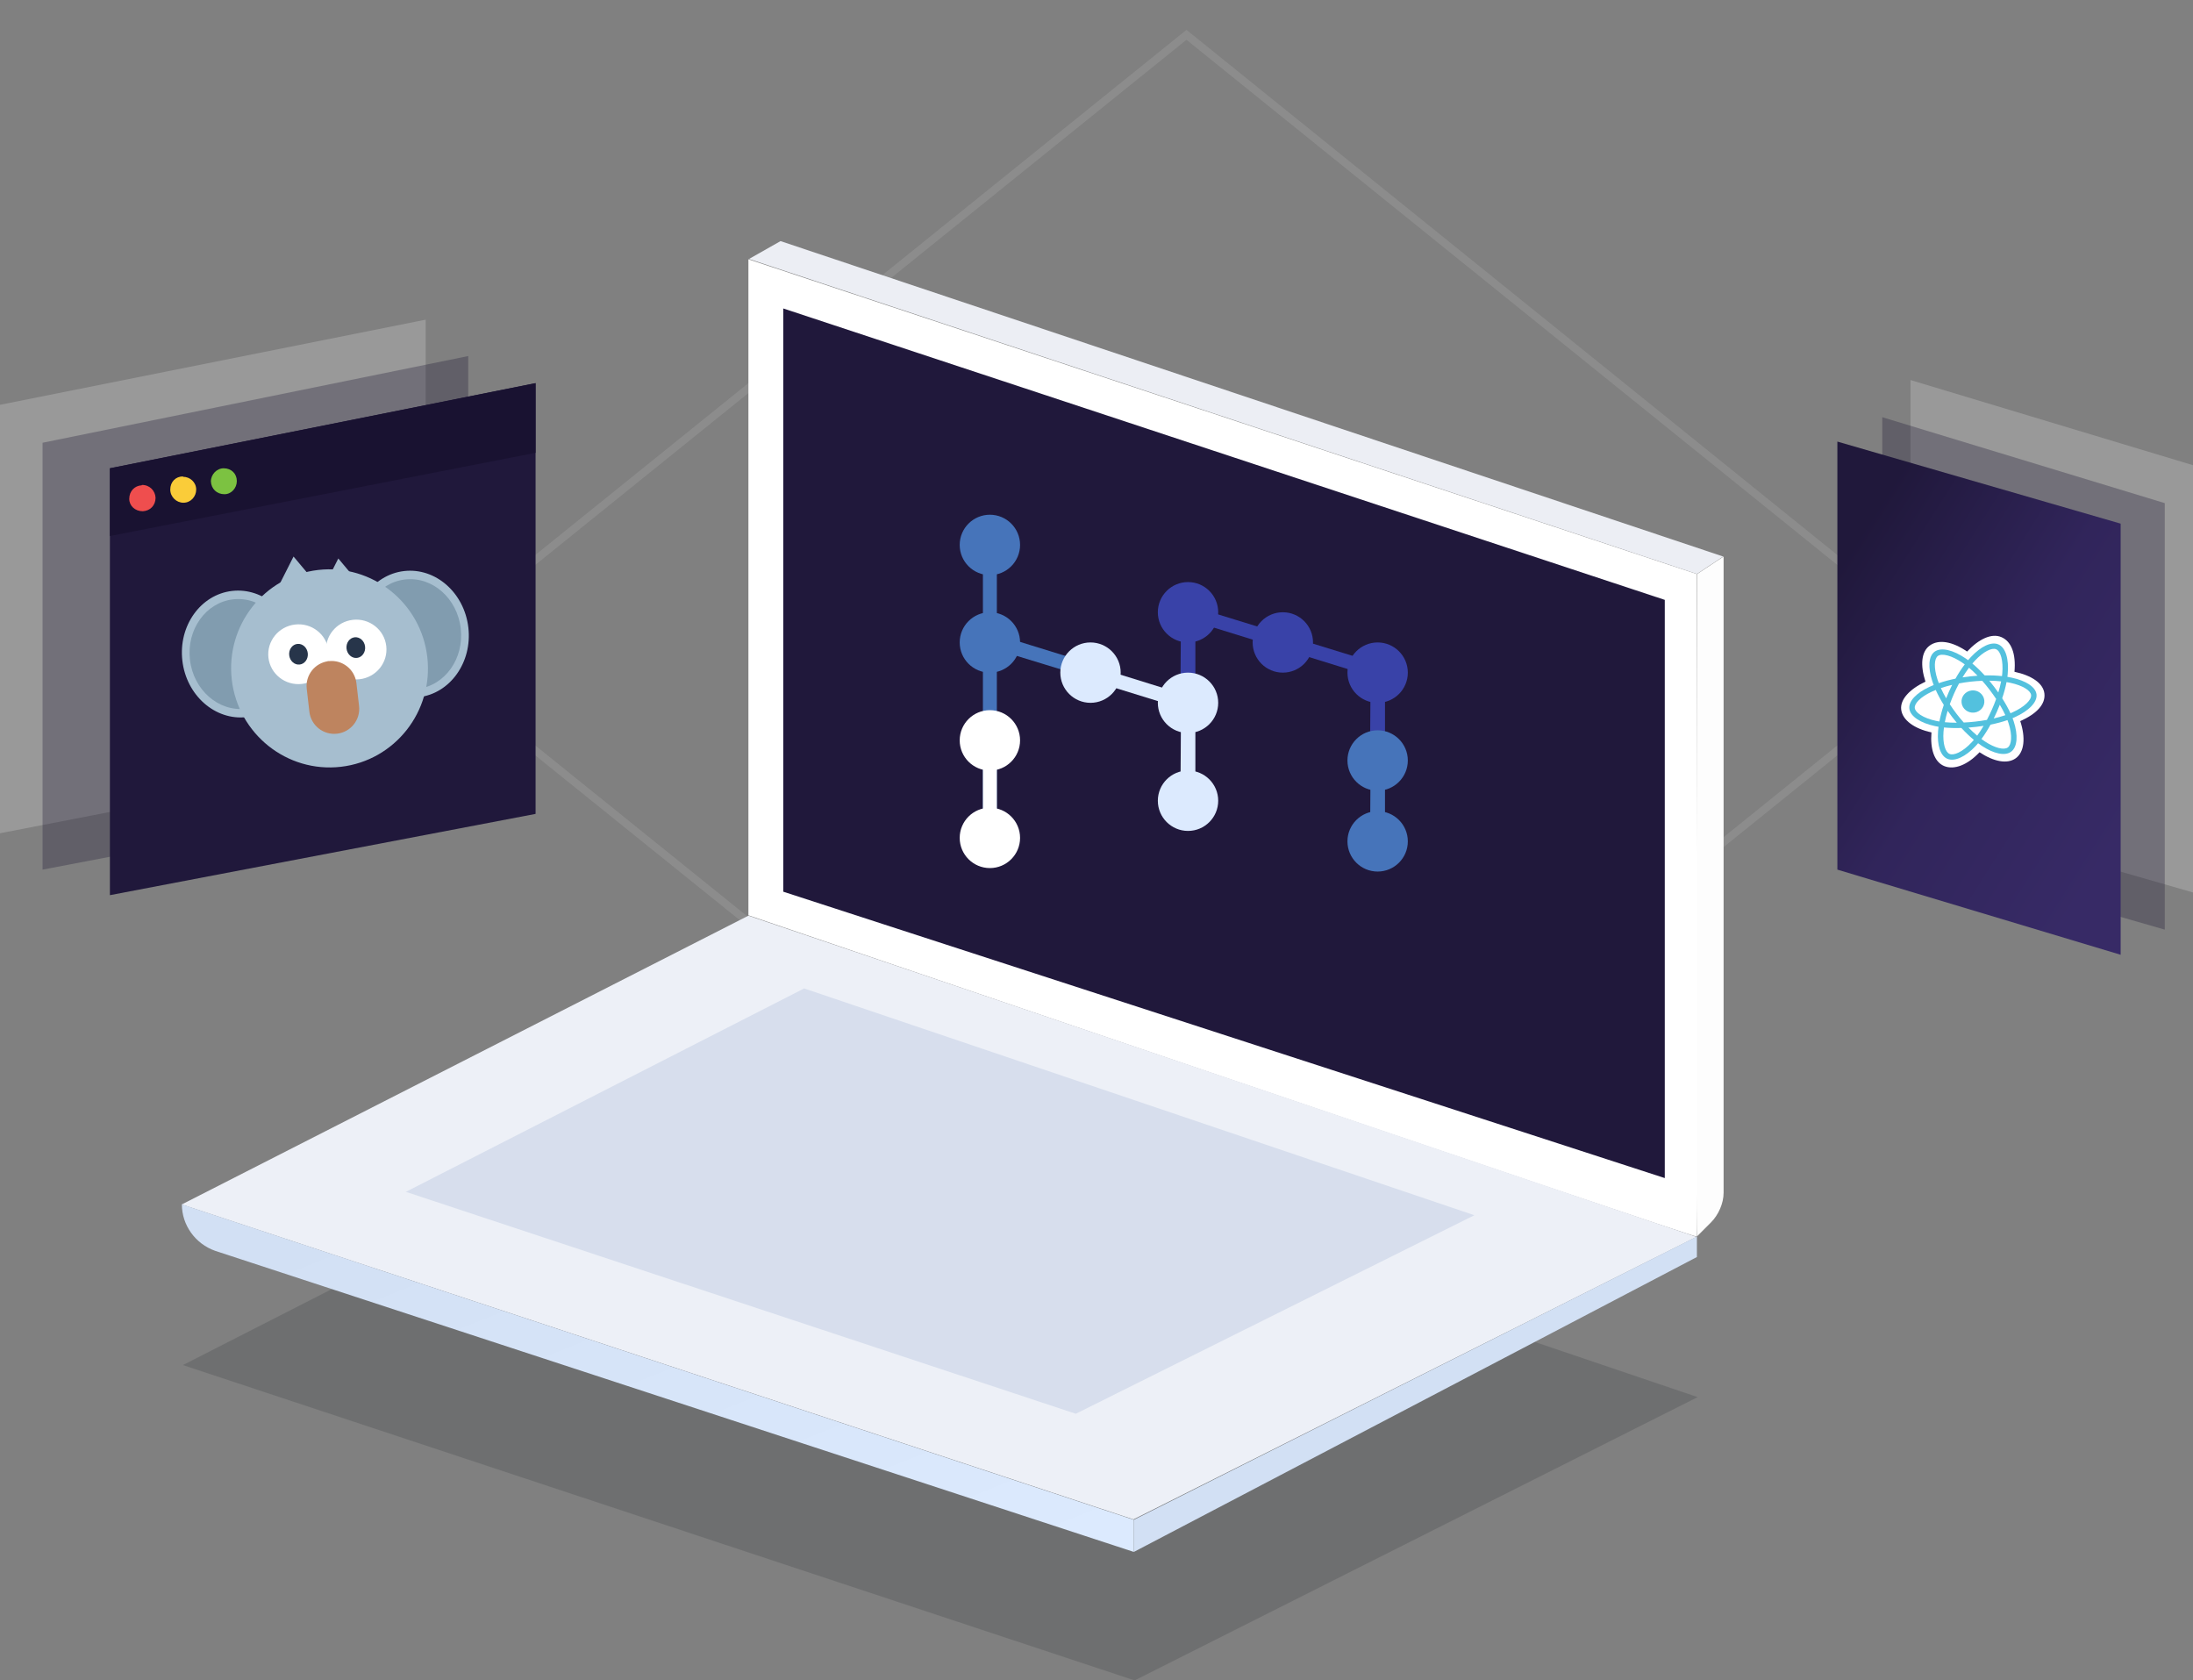 <?xml version="1.0" standalone="no"?><!-- Generator: Gravit.io --><svg xmlns="http://www.w3.org/2000/svg" xmlns:xlink="http://www.w3.org/1999/xlink" style="isolation:isolate" viewBox="406.553 204.862 626.894 480.32" width="626.894" height="480.32"><rect x="406.553" y="204.862" width="626.894" height="480.32" fill="#808080" stroke="none"/><path d=" M 745.72 214.818 L 965.525 392.145 L 745.72 569.361 L 525.803 392.145 L 745.72 214.818 Z " fill-rule="evenodd" fill="none"/><g style="isolation: isolate;"><path d=" M 745.72 214.818 L 965.525 392.145 L 745.72 569.361 L 525.803 392.145 L 745.72 214.818 Z " fill-rule="evenodd" fill="none" vector-effect="non-scaling-stroke" stroke-width="2.212" stroke="rgb(255,255,255)" stroke-opacity="0.1" stroke-linejoin="miter" stroke-linecap="round" stroke-miterlimit="9"/></g><path d=" M 620.496 466.593 L 620.496 278.979 L 891.519 368.914 C 891.519 368.914 892.294 558.078 891.519 558.299 C 890.855 558.631 620.496 466.483 620.496 466.483 L 620.496 466.593 Z " fill-rule="evenodd" fill="rgb(255,255,255)"/><path d=" M 620.496 278.979 L 629.677 273.779 L 899.152 363.936 L 891.63 368.914 L 620.606 278.868 L 620.496 278.979 Z " fill-rule="evenodd" fill="rgb(236,238,244)"/><path d=" M 458.877 595.025 L 620.827 512.391 L 891.851 604.207 L 730.896 685.182 L 458.766 595.025 L 458.877 595.025 Z " fill-rule="evenodd" fill="rgb(43,46,54)" fill-opacity="0.2"/><path d=" M 458.545 549.117 L 620.496 466.593 L 891.519 558.409 L 730.564 639.163 L 458.435 549.117 L 458.545 549.117 Z " fill-rule="evenodd" fill="rgb(237,240,247)"/><path d=" M 522.485 545.577 L 636.425 487.39 L 828.022 552.215 L 714.082 608.964 L 522.706 545.577 L 522.485 545.577 Z " fill-rule="evenodd" fill="rgb(215,222,237)"/><linearGradient id="_lgradient_2" x1="9.218%" y1="13.449%" x2="97.82%" y2="94.074%"><stop offset="0%" stop-opacity="1" style="stop-color:rgb(210,224,244)"/><stop offset="100%" stop-opacity="1" style="stop-color:rgb(220,234,254)"/></linearGradient><path d=" M 458.545 549.117 C 458.545 555.091 462.417 560.401 468.059 562.392 L 730.675 648.456 L 730.675 639.274 L 458.545 549.117 Z " fill-rule="evenodd" fill="url(#_lgradient_2)"/><path d=" M 730.675 639.274 L 730.675 648.456 L 891.63 564.162 L 891.63 558.299 L 730.675 639.274 Z " fill-rule="evenodd" fill="rgb(210,224,244)"/><path d=" M 891.63 368.914 L 891.63 558.299 L 895.612 554.316 C 897.825 552.104 899.263 548.785 899.263 545.799 L 899.263 363.936 L 891.74 368.914 L 891.63 368.914 Z " fill-rule="evenodd" fill="rgb(253,253,253)"/><path d=" M 630.452 459.845 L 630.452 293.028 L 882.448 376.326 L 882.448 541.595 L 630.452 459.735 L 630.452 459.845 Z " fill-rule="evenodd" fill="rgb(32,24,59)"/><path d=" M 687.532 357.741 L 691.515 357.741 L 691.515 446.46 L 687.532 446.46 L 687.532 357.741 Z  M 798.376 419.69 L 802.469 419.69 L 802.469 450.996 L 798.154 450.996 L 798.376 419.69 Z " fill-rule="evenodd" fill="rgb(70,116,186)"/><path d=" M 798.376 393.251 L 802.469 393.251 L 802.469 427.544 L 798.154 427.544 L 798.376 393.251 Z  M 744.171 376.658 L 748.264 376.658 L 748.264 409.844 L 743.95 409.844 L 744.171 376.658 Z " fill-rule="evenodd" fill="rgb(57,66,168)"/><path d=" M 744.171 405.751 L 748.264 405.751 L 748.264 438.938 L 743.95 438.938 L 744.171 405.751 Z " fill-rule="evenodd" fill="rgb(220,234,254)"/><path d=" M 688.639 385.397 L 687.532 389.379 L 718.285 398.782 L 719.392 394.91 L 688.639 385.397 Z " fill-rule="evenodd" fill="rgb(70,116,186)"/><path d=" M 747.268 377.985 L 746.162 381.968 L 801.916 399.225 L 803.022 395.353 L 747.379 378.206 L 747.268 377.985 Z " fill-rule="evenodd" fill="rgb(57,66,168)"/><path d=" M 722.931 396.459 L 721.604 400.331 L 752.357 409.844 L 753.463 405.972 L 722.821 396.459 L 722.931 396.459 Z " fill-rule="evenodd" fill="rgb(220,234,254)"/><path d=" M 687.532 409.844 L 691.515 409.844 L 691.515 451.881 L 687.532 451.881 L 687.532 409.844 Z " fill-rule="evenodd" fill="rgb(255,255,255)"/><path d=" M 680.895 360.618 C 680.895 355.855 684.761 351.989 689.524 351.989 C 694.286 351.989 698.152 355.855 698.152 360.618 C 698.152 365.38 694.286 369.246 689.524 369.246 C 684.761 369.246 680.895 365.38 680.895 360.618 Z " fill="rgb(70,116,186)"/><path d=" M 680.895 388.494 C 680.895 383.732 684.761 379.866 689.524 379.866 C 694.286 379.866 698.152 383.732 698.152 388.494 C 698.152 393.256 694.286 397.123 689.524 397.123 C 684.761 397.123 680.895 393.256 680.895 388.494 Z " fill="rgb(70,116,186)"/><path d=" M 680.895 416.482 C 680.895 411.719 684.761 407.853 689.524 407.853 C 694.286 407.853 698.152 411.719 698.152 416.482 C 698.152 421.244 694.286 425.11 689.524 425.11 C 684.761 425.11 680.895 421.244 680.895 416.482 Z " fill="rgb(255,255,255)"/><path d=" M 709.657 397.123 C 709.657 392.361 713.523 388.494 718.285 388.494 C 723.048 388.494 726.914 392.361 726.914 397.123 C 726.914 401.885 723.048 405.751 718.285 405.751 C 713.523 405.751 709.657 401.885 709.657 397.123 Z " fill="rgb(220,234,254)"/><path d=" M 737.534 405.751 C 737.534 400.989 741.4 397.123 746.162 397.123 C 750.924 397.123 754.791 400.989 754.791 405.751 C 754.791 410.513 750.924 414.38 746.162 414.38 C 741.4 414.38 737.534 410.513 737.534 405.751 Z " fill="rgb(220,234,254)"/><path d=" M 791.738 422.234 C 791.738 417.472 795.605 413.605 800.367 413.605 C 805.129 413.605 808.995 417.472 808.995 422.234 C 808.995 426.996 805.129 430.862 800.367 430.862 C 795.605 430.862 791.738 426.996 791.738 422.234 Z " fill="rgb(70,116,186)"/><path d=" M 791.738 445.354 C 791.738 440.592 795.605 436.725 800.367 436.725 C 805.129 436.725 808.995 440.592 808.995 445.354 C 808.995 450.116 805.129 453.982 800.367 453.982 C 795.605 453.982 791.738 450.116 791.738 445.354 Z " fill="rgb(70,116,186)"/><path d=" M 737.534 433.739 C 737.534 428.976 741.4 425.11 746.162 425.11 C 750.924 425.11 754.791 428.976 754.791 433.739 C 754.791 438.501 750.924 442.367 746.162 442.367 C 741.4 442.367 737.534 438.501 737.534 433.739 Z " fill="rgb(220,234,254)"/><path d=" M 737.534 379.866 C 737.534 375.104 741.4 371.237 746.162 371.237 C 750.924 371.237 754.791 375.104 754.791 379.866 C 754.791 384.628 750.924 388.494 746.162 388.494 C 741.4 388.494 737.534 384.628 737.534 379.866 Z " fill="rgb(57,66,168)"/><path d=" M 764.636 388.494 C 764.636 383.732 768.502 379.866 773.264 379.866 C 778.027 379.866 781.893 383.732 781.893 388.494 C 781.893 393.256 778.027 397.123 773.264 397.123 C 768.502 397.123 764.636 393.256 764.636 388.494 Z " fill="rgb(57,66,168)"/><path d=" M 791.738 397.123 C 791.738 392.361 795.605 388.494 800.367 388.494 C 805.129 388.494 808.995 392.361 808.995 397.123 C 808.995 401.885 805.129 405.751 800.367 405.751 C 795.605 405.751 791.738 401.885 791.738 397.123 Z " fill="rgb(57,66,168)"/><path d=" M 680.895 444.358 C 680.895 439.596 684.761 435.73 689.524 435.73 C 694.286 435.73 698.152 439.596 698.152 444.358 C 698.152 449.12 694.286 452.987 689.524 452.987 C 684.761 452.987 680.895 449.12 680.895 444.358 Z " fill="rgb(255,255,255)"/><path d=" M 528.237 296.125 L 528.237 419.468 L 406.553 443.031 L 406.553 320.572 L 528.237 296.236 L 528.237 296.125 Z " fill-rule="evenodd" fill="rgb(255,255,255)" fill-opacity="0.2"/><path d=" M 540.405 306.634 L 540.405 430.199 L 418.721 453.429 L 418.721 331.413 L 540.405 306.634 Z " fill-rule="evenodd" fill="rgb(25,18,49)" fill-opacity="0.3"/><path d=" M 559.654 314.046 L 559.654 437.5 L 437.97 460.73 L 437.97 338.714 L 559.654 314.378 L 559.654 314.046 Z " fill-rule="evenodd" fill="rgb(32,24,59)"/><path d=" M 437.97 338.493 L 437.97 358.073 L 559.654 334.29 L 559.654 314.378 L 437.97 338.714 L 437.97 338.493 Z " fill-rule="evenodd" fill="rgb(25,18,49)"/><path d=" M 470.492 338.714 C 472.705 338.714 474.253 340.263 474.253 342.365 C 474.253 344.356 472.705 346.126 470.714 346.126 C 468.501 346.126 466.952 344.577 466.842 342.476 C 466.842 340.484 468.501 338.714 470.492 338.714 Z " fill-rule="evenodd" fill="rgb(124,194,65)"/><path d=" M 458.877 341.148 C 460.868 341.148 462.638 342.697 462.638 344.799 C 462.638 346.79 461.089 348.56 458.988 348.56 C 456.996 348.56 455.227 346.9 455.227 344.799 C 455.227 342.586 456.775 341.037 458.877 341.037 L 458.877 341.148 Z " fill-rule="evenodd" fill="rgb(250,204,57)"/><path d=" M 447.151 343.471 C 449.364 343.471 450.912 345.13 451.023 347.122 C 451.023 349.334 449.474 350.883 447.372 350.993 C 445.16 350.993 443.501 349.445 443.501 347.454 C 443.501 345.241 445.049 343.692 447.041 343.582 L 447.151 343.471 Z " fill-rule="evenodd" fill="rgb(239,78,78)"/><path d=" M 952.693 313.271 L 952.693 436.725 L 1033.447 459.956 L 1033.447 337.829 L 952.693 313.493 L 952.693 313.271 Z " fill-rule="evenodd" fill="rgb(255,255,255)" fill-opacity="0.2"/><path d=" M 944.618 323.891 L 944.618 447.345 L 1025.372 470.576 L 1025.372 348.67 L 944.618 324.112 L 944.618 323.891 Z " fill-rule="evenodd" fill="rgb(25,18,49)" fill-opacity="0.3"/><linearGradient id="_lgradient_3" x1="15.647%" y1="11.296%" x2="84.87%" y2="90.746%"><stop offset="0%" stop-opacity="1" style="stop-color:rgb(32,24,59)"/><stop offset="50%" stop-opacity="1" style="stop-color:rgb(49,37,91)"/><stop offset="100%" stop-opacity="1" style="stop-color:rgb(55,42,102)"/></linearGradient><path d=" M 1012.761 478.098 L 1012.761 354.533 L 931.786 331.081 L 931.786 453.429 L 1012.761 477.766 L 1012.761 478.098 Z " fill-rule="evenodd" fill="url(#_lgradient_3)"/><path d=" M 507.853 388.004 C 506.703 378.052 513.069 369.128 522.061 368.089 C 531.053 367.049 539.287 374.285 540.438 384.237 C 541.588 394.189 535.222 403.113 526.23 404.152 C 517.238 405.192 509.004 397.956 507.853 388.004 Z " fill="rgb(166,190,207)"/><path d=" M 458.68 393.689 C 457.529 383.737 463.895 374.813 472.887 373.773 C 481.879 372.734 490.114 379.97 491.264 389.922 C 492.414 399.874 486.048 408.797 477.056 409.837 C 468.064 410.876 459.83 403.641 458.68 393.689 Z " fill="rgb(166,190,207)"/><path d=" M 510.024 387.753 C 509.027 379.127 514.545 371.392 522.339 370.491 C 530.133 369.59 537.27 375.862 538.267 384.488 C 539.264 393.114 533.746 400.849 525.952 401.75 C 518.158 402.651 511.021 396.379 510.024 387.753 Z " fill="rgb(129,156,175)"/><path d=" M 460.85 393.438 C 459.853 384.812 465.371 377.077 473.165 376.176 C 480.959 375.275 488.096 381.547 489.093 390.173 C 490.09 398.799 484.572 406.533 476.779 407.434 C 468.985 408.335 461.848 402.064 460.85 393.438 Z " fill="rgb(129,156,175)"/><path d=" M 472.809 399.138 C 471.015 383.613 482.08 369.562 497.503 367.779 C 512.927 365.996 526.906 377.152 528.701 392.677 C 530.496 408.201 519.431 422.253 504.007 424.036 C 488.583 425.819 474.604 414.663 472.809 399.138 Z " fill="rgb(166,190,207)"/><path d=" M 483.29 392.855 C 482.749 388.17 486.159 383.921 490.901 383.373 C 495.642 382.825 499.932 386.184 500.474 390.869 C 501.015 395.554 497.605 399.803 492.863 400.351 C 488.121 400.899 483.832 397.54 483.29 392.855 Z " fill="rgb(255,255,255)"/><path d=" M 499.79 391.515 C 499.248 386.83 502.658 382.581 507.4 382.033 C 512.142 381.485 516.432 384.843 516.973 389.529 C 517.515 394.214 514.105 398.463 509.363 399.011 C 504.621 399.559 500.332 396.2 499.79 391.515 Z " fill="rgb(255,255,255)"/><path d=" M 489.231 392.168 C 489.043 390.541 490.078 389.083 491.541 388.914 C 493.004 388.745 494.344 389.929 494.533 391.556 C 494.721 393.182 493.686 394.641 492.223 394.81 C 490.76 394.979 489.419 393.795 489.231 392.168 Z " fill="rgb(39,53,74)"/><path d=" M 505.615 390.274 C 505.427 388.647 506.462 387.189 507.925 387.02 C 509.388 386.851 510.728 388.035 510.916 389.662 C 511.104 391.288 510.069 392.747 508.606 392.916 C 507.143 393.085 505.803 391.901 505.615 390.274 Z " fill="rgb(39,53,74)"/><path d=" M 508.438 400.119 C 507.984 396.197 504.438 393.386 500.516 393.839 C 500.516 393.839 500.516 393.839 500.516 393.839 C 496.594 394.293 493.783 397.839 494.236 401.761 C 494.48 403.872 494.748 406.185 494.992 408.296 C 495.445 412.218 498.992 415.029 502.913 414.576 C 502.913 414.576 502.913 414.576 502.913 414.576 C 506.835 414.123 509.646 410.576 509.193 406.654 C 508.949 404.543 508.682 402.23 508.438 400.119 L 508.438 400.119 Z " fill-rule="evenodd" fill="rgb(190,132,95)"/><path d=" M 490.466 363.936 L 497.583 372.425 L 485.473 373.825 L 490.466 363.936 L 490.466 363.936 Z " fill-rule="evenodd" fill="rgb(166,190,207)"/><path d=" M 503.26 364.495 L 510.378 372.984 L 498.267 374.384 L 503.26 364.495 Z " fill-rule="evenodd" fill="rgb(166,190,207)"/><path d=" M 950.028 407.667 C 950.384 410.679 953.736 413.152 958.682 414.203 C 958.283 418.972 959.507 422.642 962.286 423.813 C 965.142 425.017 969.008 423.528 972.415 419.878 C 976.472 422.559 980.347 423.358 982.776 421.598 C 985.274 419.789 985.613 415.685 984.068 410.988 C 988.837 408.835 991.326 406.126 990.966 403.074 C 990.618 400.132 987.293 397.926 982.411 396.878 C 982.871 391.754 981.547 388.188 978.654 386.968 C 975.863 385.791 972.241 387.496 968.87 391.092 C 964.575 388.158 960.716 387.548 958.186 389.381 C 955.747 391.148 955.454 395.058 956.968 399.699 C 952.553 401.777 949.682 404.736 950.028 407.667 L 950.028 407.667 Z " fill="rgb(255,255,255)"/><path d=" M 981.602 398.553 C 981.2 398.467 980.795 398.392 980.389 398.325 C 980.424 398.06 980.453 397.794 980.478 397.527 C 980.868 393.238 979.891 389.928 977.781 389.038 C 975.759 388.186 972.788 389.645 969.969 392.652 C 969.692 392.949 969.422 393.253 969.16 393.563 C 968.941 393.401 968.719 393.242 968.493 393.088 C 964.874 390.617 961.442 389.789 959.598 391.125 C 957.829 392.406 957.643 395.642 958.91 399.524 C 959.036 399.908 959.172 400.289 959.317 400.667 C 958.867 400.848 958.434 401.036 958.021 401.23 C 954.326 402.97 952.11 405.294 952.361 407.42 C 952.621 409.615 955.519 411.521 959.687 412.406 C 960.025 412.477 960.364 412.54 960.705 412.595 C 960.647 413.026 960.602 413.458 960.569 413.892 C 960.27 417.879 961.23 420.91 963.245 421.761 C 965.326 422.638 968.469 421.144 971.338 418.069 C 971.565 417.826 971.791 417.57 972.016 417.303 C 972.371 417.567 972.733 417.821 973.102 418.066 C 976.498 420.309 979.673 421.014 981.436 419.737 C 983.256 418.418 983.496 415.019 982.195 411.062 C 982.095 410.759 981.985 410.452 981.865 410.139 C 982.087 410.047 982.305 409.954 982.517 409.858 C 986.526 408.045 988.98 405.566 988.717 403.341 C 988.465 401.208 985.684 399.43 981.602 398.553 L 981.602 398.553 L 981.602 398.553 Z " fill="rgb(83,193,222)"/><path d=" M 981.859 408.476 C 981.668 408.563 981.471 408.648 981.27 408.731 C 980.642 407.364 979.842 405.924 978.898 404.45 C 979.444 402.847 979.865 401.29 980.146 399.83 C 980.53 399.893 980.904 399.963 981.265 400.041 C 984.763 400.792 987.013 402.23 987.164 403.515 C 987.326 404.885 985.32 406.911 981.859 408.476 L 981.859 408.476 Z  M 980.706 411.527 C 981.281 413.277 981.525 414.889 981.434 416.182 C 981.351 417.344 981.005 418.15 980.503 418.514 C 979.433 419.289 976.884 418.724 973.98 416.805 C 973.646 416.585 973.309 416.348 972.969 416.096 C 973.865 414.889 974.739 413.505 975.572 411.984 C 977.311 411.634 978.943 411.2 980.408 410.692 C 980.516 410.975 980.616 411.254 980.706 411.527 L 980.706 411.527 L 980.706 411.527 Z  M 966.405 419.983 C 965.331 420.494 964.44 420.604 963.866 420.362 C 962.643 419.847 961.872 417.413 962.128 414.003 C 962.159 413.6 962.201 413.198 962.255 412.797 C 963.782 412.951 965.458 412.997 967.236 412.938 C 968.405 414.205 969.608 415.354 970.801 416.345 C 970.6 416.582 970.394 416.816 970.182 417.044 C 968.913 418.404 967.6 419.414 966.405 419.983 L 966.405 419.983 L 966.405 419.983 Z  M 960.019 410.918 C 958.177 410.526 956.622 409.923 955.52 409.199 C 954.53 408.548 953.986 407.852 953.914 407.246 C 953.762 405.956 955.541 404.089 958.7 402.601 C 959.097 402.416 959.5 402.241 959.907 402.078 C 960.532 403.468 961.307 404.909 962.207 406.352 C 961.661 407.981 961.237 409.581 960.95 411.091 C 960.638 411.04 960.328 410.983 960.019 410.918 L 960.019 410.918 L 960.019 410.918 Z  M 960.4 399.062 C 959.315 395.737 959.465 393.12 960.53 392.347 C 961.666 391.525 964.471 392.202 967.595 394.335 C 967.795 394.472 967.996 394.616 968.199 394.765 C 967.274 395.988 966.378 397.364 965.543 398.847 C 963.852 399.193 962.244 399.625 960.779 400.126 C 960.643 399.774 960.517 399.42 960.4 399.062 L 960.4 399.062 L 960.4 399.062 Z  M 976.528 401.076 C 976.102 400.517 975.664 399.968 975.214 399.428 C 976.39 399.441 977.524 399.506 978.595 399.621 C 978.397 400.635 978.128 401.702 977.792 402.802 C 977.382 402.218 976.961 401.642 976.528 401.076 L 976.528 401.076 Z  M 969.416 395.724 C 970.221 396.4 971.039 397.164 971.853 398.001 C 970.413 398.095 968.979 398.256 967.555 398.482 C 968.155 397.495 968.778 396.571 969.416 395.724 L 969.416 395.724 L 969.416 395.724 Z  M 963.698 402.526 C 963.412 403.168 963.142 403.818 962.888 404.472 C 962.312 403.478 961.804 402.494 961.371 401.537 C 962.381 401.195 963.465 400.885 964.601 400.616 C 964.285 401.246 963.984 401.883 963.698 402.526 L 963.698 402.526 Z  M 965.914 411.439 C 964.708 411.443 963.565 411.394 962.502 411.29 C 962.703 410.244 962.975 409.151 963.311 408.031 C 963.712 408.613 964.128 409.186 964.558 409.748 C 964.996 410.322 965.448 410.886 965.914 411.439 L 965.914 411.439 Z  M 971.754 415.135 C 970.925 414.443 970.091 413.67 969.264 412.829 C 969.964 412.778 970.675 412.712 971.396 412.631 C 972.137 412.548 972.868 412.45 973.585 412.337 C 972.988 413.354 972.374 414.292 971.754 415.135 L 971.754 415.135 Z  M 978.221 406.304 C 978.834 407.328 979.367 408.326 979.81 409.282 C 978.784 409.635 977.668 409.951 976.485 410.226 C 976.799 409.589 977.101 408.947 977.388 408.298 C 977.681 407.639 977.958 406.974 978.221 406.304 L 978.221 406.304 L 978.221 406.304 Z  M 975.953 407.694 C 975.513 408.687 975.039 409.667 974.533 410.631 C 973.463 410.827 972.354 410.991 971.217 411.118 C 970.086 411.245 968.981 411.334 967.914 411.386 C 967.18 410.564 966.48 409.714 965.812 408.84 C 965.149 407.97 964.518 407.076 963.924 406.159 C 964.288 405.135 964.691 404.125 965.133 403.13 L 965.133 403.13 C 965.574 402.136 966.055 401.158 966.573 400.199 C 967.644 399.998 968.748 399.832 969.869 399.706 C 970.994 399.58 972.11 399.497 973.2 399.456 C 973.921 400.275 974.613 401.118 975.274 401.984 C 975.938 402.853 976.572 403.742 977.177 404.651 C 976.806 405.679 976.398 406.694 975.953 407.694 L 975.953 407.694 L 975.953 407.694 Z  M 977.16 390.436 C 978.458 390.984 979.258 393.689 978.92 397.393 C 978.898 397.634 978.871 397.875 978.841 398.115 C 977.292 397.945 975.625 397.877 973.891 397.912 C 972.728 396.638 971.544 395.494 970.376 394.52 C 970.618 394.234 970.868 393.953 971.124 393.679 C 973.539 391.102 975.941 389.923 977.16 390.436 L 977.16 390.436 L 977.16 390.436 Z " fill-rule="evenodd" fill="rgb(255,255,255)"/><path d=" M 970.166 402.217 C 971.959 402.016 973.579 403.269 973.786 405.016 C 973.992 406.763 972.706 408.343 970.913 408.544 C 969.12 408.744 967.5 407.492 967.293 405.744 C 967.086 403.998 968.373 402.418 970.166 402.217" fill="rgb(83,193,222)"/></svg>